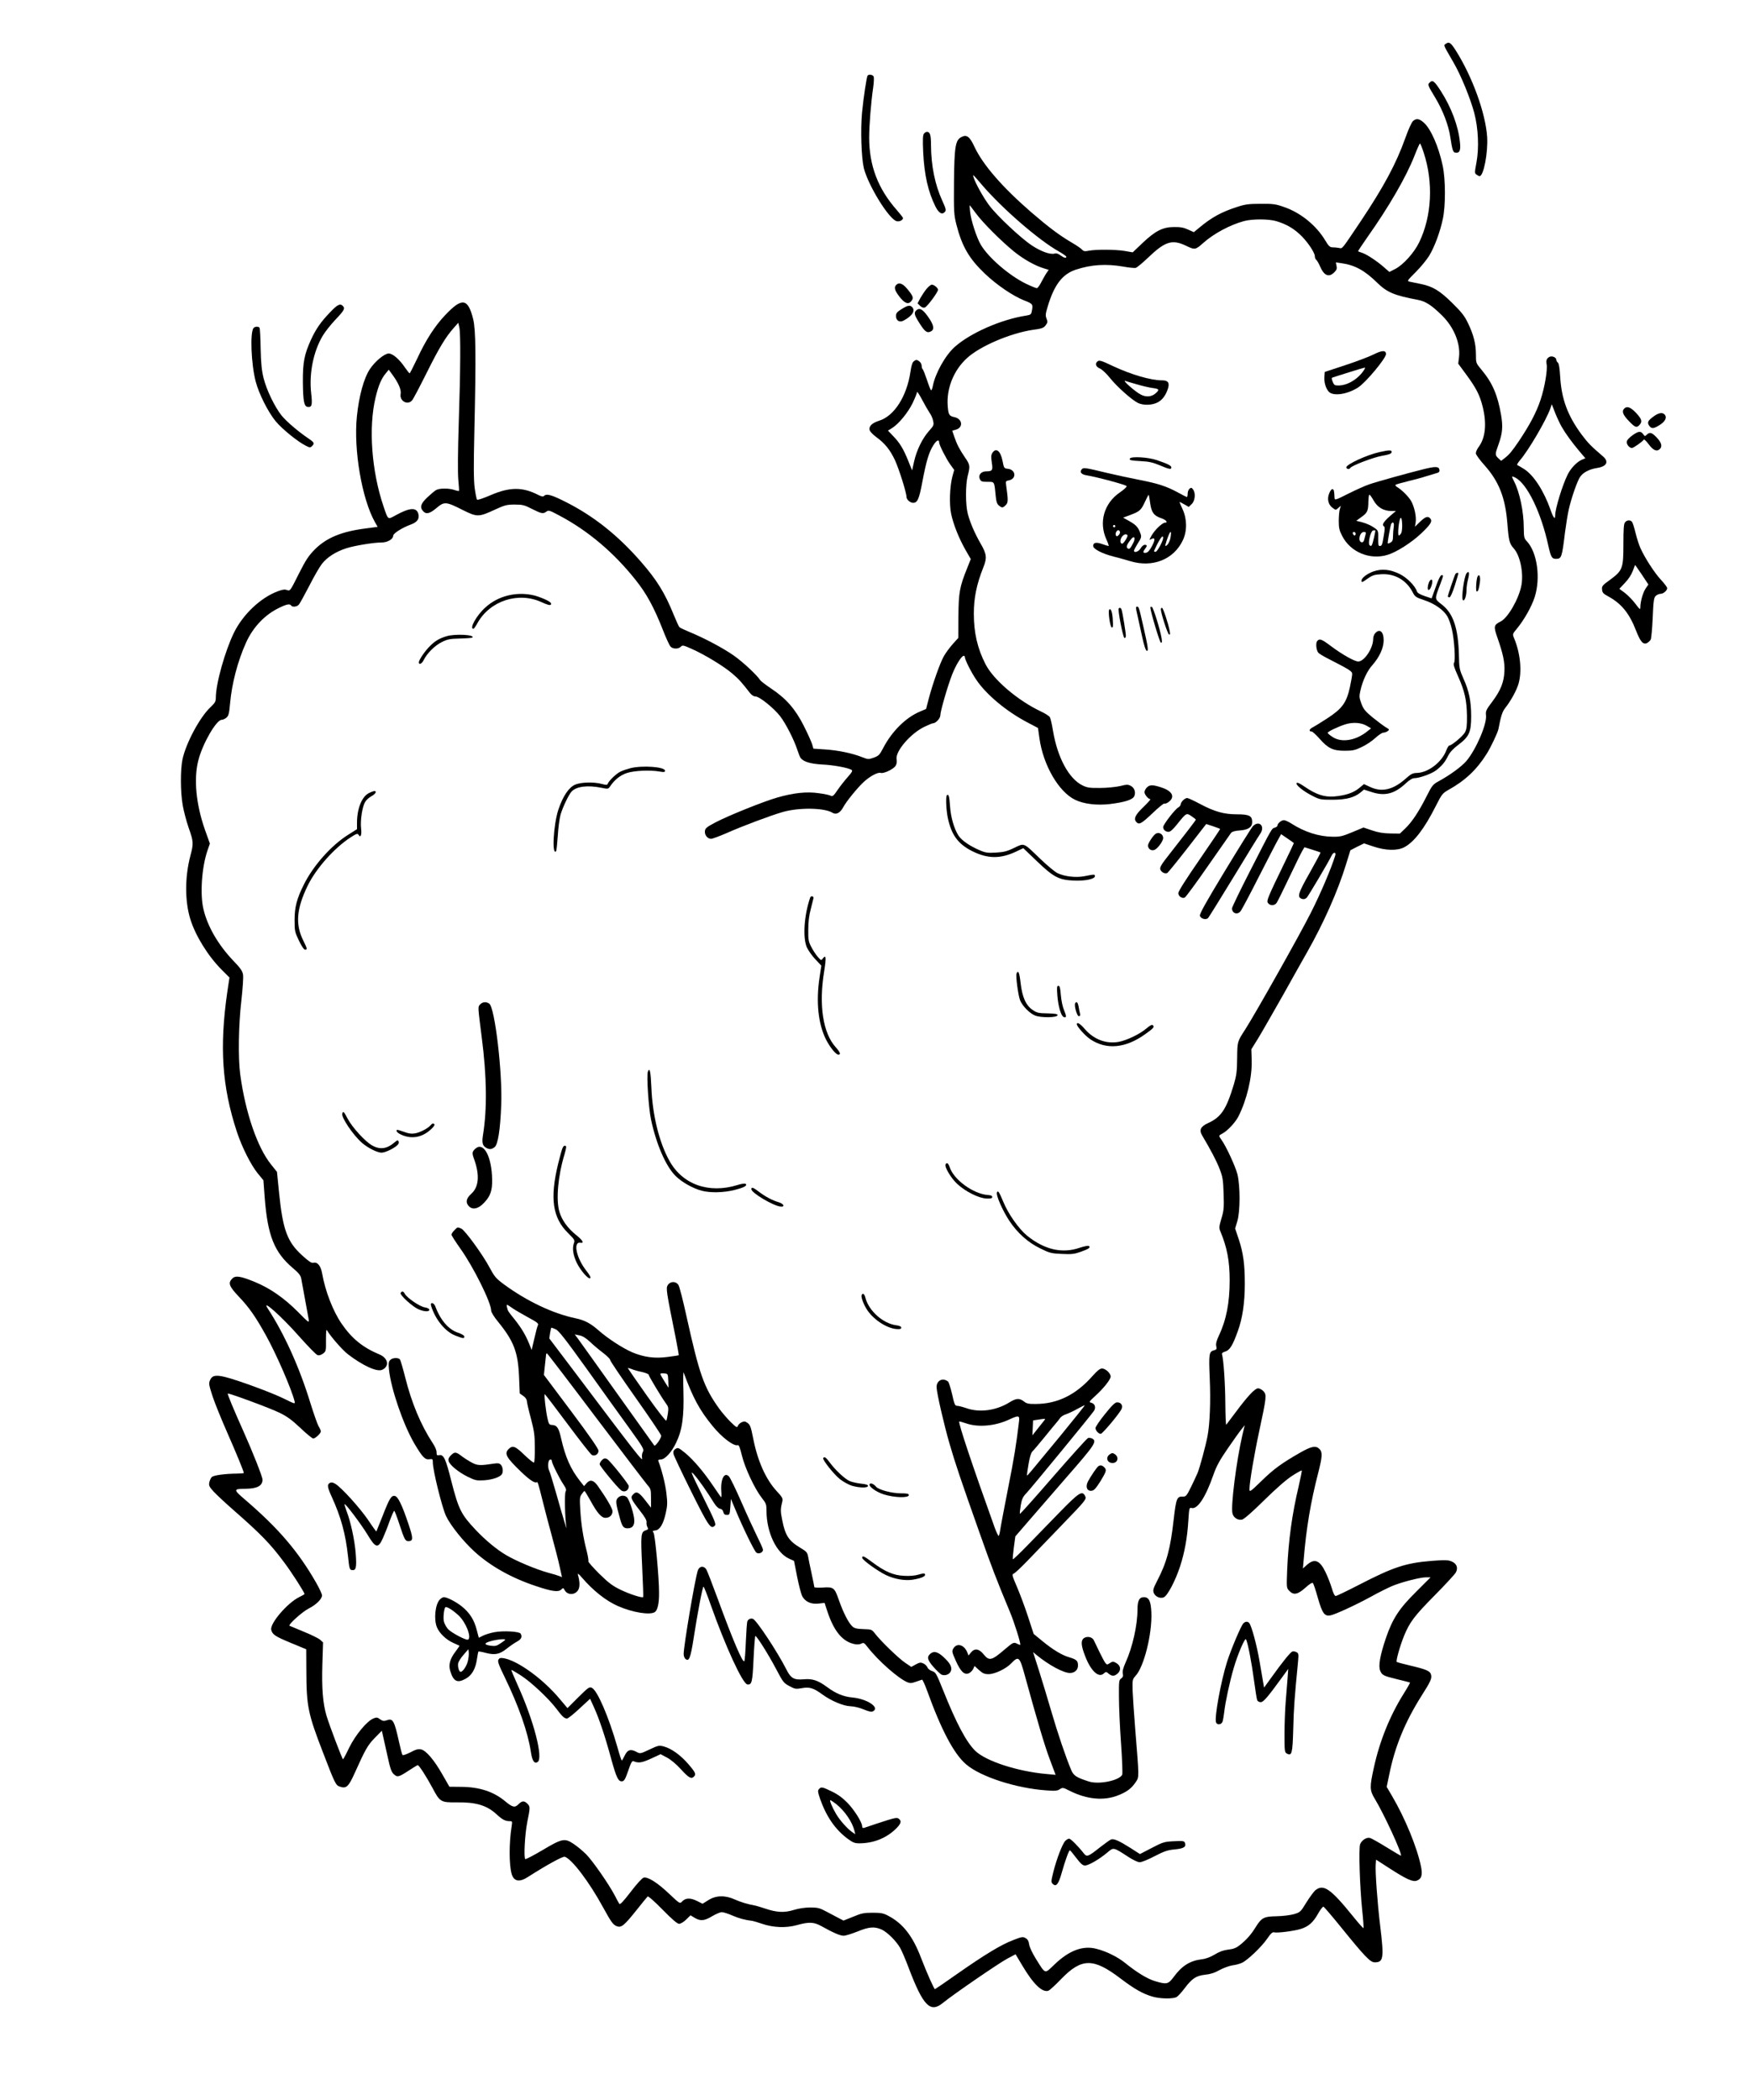 <?xml version="1.0" standalone="no"?>
<!DOCTYPE svg PUBLIC "-//W3C//DTD SVG 20010904//EN"
 "http://www.w3.org/TR/2001/REC-SVG-20010904/DTD/svg10.dtd">
<svg version="1.0" xmlns="http://www.w3.org/2000/svg"
 width="1500pt" height="1800pt" viewBox="0 0 1500 1800"
 preserveAspectRatio="xMidYMid meet">

<g transform="translate(0,1800) scale(0.1,-0.1)"
fill="#000000" stroke="none">
<path d="M12393 17625 c-20 -16 -28 2 67 -163 62 -107 142 -302 176 -428 35
-132 43 -302 19 -429 -16 -85 -16 -90 1 -102 10 -7 21 -13 26 -13 35 0 73 202
65 336 -14 206 -126 514 -268 740 -44 69 -58 79 -86 59z"/>
<path d="M7436 17351 c-8 -13 -34 -183 -47 -315 -14 -145 -6 -386 15 -476 37
-149 216 -440 282 -456 23 -6 54 9 54 27 0 4 -23 34 -51 66 -163 184 -239 382
-239 625 0 100 16 304 34 425 7 47 8 89 4 98 -10 16 -43 20 -52 6z"/>
<path d="M12255 17293 c-20 -19 -19 -20 48 -132 64 -106 113 -234 128 -335 17
-110 23 -131 42 -134 37 -7 49 17 41 87 -14 140 -73 298 -163 439 -56 87 -72
100 -96 75z"/>
<path d="M12112 16963 c-12 -10 -41 -74 -67 -148 -79 -220 -183 -414 -384
-715 -167 -248 -152 -231 -185 -225 -16 3 -40 5 -55 5 -21 0 -33 11 -61 58
-77 129 -211 239 -355 288 -71 25 -94 28 -200 27 -102 0 -133 -4 -205 -28
-130 -42 -216 -89 -321 -177 l-46 -38 -49 22 c-36 17 -67 23 -120 22 -96 0
-160 -32 -270 -136 l-85 -81 -69 12 c-79 13 -245 14 -307 2 -35 -7 -45 -5 -59
10 -9 10 -48 37 -88 60 -107 63 -197 131 -346 259 -248 215 -415 407 -487 561
-42 90 -67 108 -113 84 -51 -26 -60 -82 -63 -391 -2 -249 0 -275 20 -356 48
-189 109 -294 244 -423 104 -99 243 -193 340 -231 72 -28 75 -32 63 -92 -5
-27 -11 -31 -48 -37 -215 -33 -481 -150 -614 -270 -81 -73 -167 -228 -187
-337 -4 -21 -11 -36 -15 -33 -4 3 -20 43 -35 90 -16 47 -32 88 -37 91 -4 3 -8
16 -8 29 0 13 -10 31 -22 39 -19 13 -25 14 -42 2 -15 -10 -23 -32 -32 -92 -31
-211 -139 -380 -268 -420 -63 -20 -92 -49 -81 -83 3 -11 28 -36 54 -56 75 -54
120 -110 162 -199 35 -76 99 -279 99 -316 0 -22 32 -50 57 -50 37 0 51 32 78
175 34 181 57 259 95 318 27 44 50 54 50 24 0 -21 60 -139 95 -188 l34 -47
-15 -54 c-23 -85 -29 -241 -11 -324 20 -93 67 -209 123 -308 l45 -78 -31 -78
c-65 -161 -73 -208 -75 -411 l-1 -187 -47 -52 c-25 -28 -60 -75 -76 -103 -33
-58 -96 -236 -131 -368 l-22 -86 -52 -22 c-122 -51 -242 -170 -317 -315 -29
-56 -38 -65 -79 -80 -45 -16 -49 -16 -100 4 -86 34 -207 59 -316 66 l-102 7
-11 39 c-7 21 -38 91 -71 156 -72 143 -151 234 -277 318 -49 33 -92 66 -97 74
-25 41 -148 156 -225 210 -87 62 -256 152 -386 205 -38 16 -75 33 -81 39 -6 6
-28 54 -49 106 -76 187 -143 297 -282 456 -197 226 -404 390 -641 510 -124 63
-167 75 -189 53 -8 -8 -22 -5 -50 9 -134 69 -245 68 -407 -2 -60 -26 -112 -44
-117 -39 -4 4 -13 49 -20 98 -9 67 -10 190 -3 485 15 655 12 871 -10 964 -45
181 -96 188 -241 34 -88 -93 -166 -214 -239 -372 -33 -69 -62 -126 -65 -126
-3 0 -21 23 -40 50 -47 70 -105 120 -139 120 -36 0 -117 -67 -161 -133 -52
-78 -94 -230 -112 -407 -29 -286 43 -705 154 -904 l24 -42 -98 -13 c-208 -26
-339 -79 -440 -180 -55 -56 -77 -89 -139 -212 -72 -144 -73 -146 -99 -137 -20
8 -40 5 -82 -11 -146 -55 -296 -197 -373 -353 -77 -157 -156 -438 -156 -558 0
-33 -7 -45 -45 -81 -92 -86 -211 -308 -241 -449 -18 -88 -18 -276 2 -391 9
-52 32 -139 51 -194 42 -118 43 -135 15 -240 -48 -182 -48 -388 -1 -542 45
-145 151 -316 269 -435 l67 -67 -18 -119 c-69 -477 -46 -817 82 -1205 43 -130
119 -281 177 -353 l50 -61 11 -148 c25 -326 82 -469 241 -604 50 -42 67 -63
72 -90 9 -51 57 -309 64 -350 5 -33 1 -30 -93 65 -116 117 -238 202 -367 255
-124 51 -167 58 -195 30 -38 -38 -28 -66 57 -156 87 -91 144 -173 232 -332 88
-158 219 -459 245 -564 6 -25 5 -25 -90 22 -107 53 -402 161 -505 186 -82 20
-113 13 -130 -28 -12 -28 -9 -41 23 -140 20 -60 77 -200 126 -311 76 -173 141
-330 141 -344 0 -2 -26 -4 -57 -5 -104 -1 -203 -14 -218 -30 -8 -8 -17 -28
-21 -46 -5 -27 0 -37 37 -78 24 -26 98 -95 164 -153 240 -210 323 -295 440
-453 65 -86 175 -258 175 -272 0 -3 -21 -15 -46 -27 -100 -49 -252 -226 -239
-280 10 -41 33 -56 170 -113 l130 -54 1 -184 c1 -306 14 -368 144 -704 101
-263 108 -278 143 -289 56 -20 75 -1 131 124 88 196 109 233 170 295 l59 60 8
-35 c4 -19 22 -98 39 -175 25 -116 35 -144 56 -163 31 -28 41 -25 130 33 38
25 71 45 75 45 11 0 75 -100 126 -195 64 -121 71 -125 207 -124 164 3 257 -25
340 -100 50 -47 77 -61 112 -61 26 0 26 -1 20 -42 -23 -139 -23 -336 0 -411
19 -64 66 -73 140 -25 161 103 298 178 315 173 61 -20 210 -216 329 -435 71
-129 85 -148 118 -161 37 -14 63 7 162 131 50 63 96 119 101 124 5 6 56 -39
128 -112 83 -85 127 -122 142 -122 13 0 40 16 60 36 l38 37 36 -22 c50 -29 82
-26 149 14 32 19 69 35 83 35 14 0 55 -13 91 -29 58 -25 107 -38 172 -46 8 -1
44 -12 80 -24 98 -34 208 -38 301 -12 104 29 145 27 210 -9 100 -56 162 -83
191 -82 17 0 69 17 118 36 99 41 146 44 207 17 48 -22 123 -96 158 -156 13
-22 47 -100 74 -173 124 -326 185 -389 293 -300 85 70 484 344 553 380 l70 37
58 -97 c95 -160 172 -234 224 -215 10 3 59 48 108 99 176 182 276 183 509 6
120 -91 190 -131 275 -156 64 -19 177 -21 207 -3 12 7 43 41 70 77 63 83 97
105 175 114 43 4 81 16 123 40 34 18 83 36 109 40 27 3 64 13 83 22 50 24 169
138 216 207 30 44 45 58 59 54 27 -7 163 10 225 28 68 20 110 56 153 134 19
34 40 60 45 58 6 -2 71 -78 144 -168 213 -263 257 -309 296 -309 75 0 80 36
46 315 -23 189 -43 463 -38 523 l3 42 110 -71 c150 -97 205 -122 239 -109 41
15 51 48 36 122 -33 162 -136 413 -247 602 l-47 80 23 110 c48 237 135 448
276 671 81 127 91 151 80 185 -9 28 -46 43 -179 74 -60 14 -111 28 -114 31 -8
8 28 137 62 221 49 120 88 172 268 354 90 91 169 177 177 192 21 40 7 76 -36
94 -30 13 -56 14 -172 5 -222 -18 -328 -53 -624 -206 -101 -52 -190 -95 -198
-95 -9 0 -21 24 -33 66 -11 36 -34 96 -52 134 -50 106 -95 125 -160 68 l-36
-32 7 80 c22 267 60 491 124 739 36 141 38 178 11 205 -31 31 -69 24 -165 -31
-158 -90 -228 -141 -332 -243 -97 -94 -103 -98 -103 -70 0 58 40 294 84 499
63 293 64 310 36 340 -13 14 -34 25 -46 25 -27 0 -90 -67 -193 -206 -41 -54
-77 -102 -80 -106 -4 -4 -7 79 -8 185 -1 168 -15 371 -28 417 -4 11 5 19 27
25 39 12 64 52 108 175 40 109 60 243 60 407 0 166 -13 263 -52 381 l-31 92
19 63 c25 83 25 301 1 401 -17 67 -96 239 -137 296 -26 36 -25 37 8 54 43 22
111 95 137 146 72 142 118 335 114 479 l-3 97 56 90 c30 49 128 220 218 379
89 160 182 324 205 365 140 247 260 516 332 749 l38 123 58 30 59 29 81 -27
c104 -35 203 -37 262 -7 85 44 173 158 271 352 53 105 58 111 112 142 139 77
240 172 323 304 34 52 97 185 103 216 21 112 33 148 57 179 49 62 98 151 115
209 31 107 16 262 -38 391 -14 34 -14 36 23 80 63 76 128 191 154 273 52 164
21 384 -68 478 -23 24 -25 34 -26 117 0 135 -35 302 -82 394 -25 49 -24 51 10
34 101 -53 220 -296 282 -581 22 -99 31 -115 65 -115 49 0 52 9 79 230 9 69
23 154 31 190 22 99 73 245 97 281 27 40 79 67 148 78 82 13 102 54 48 100
-101 86 -128 114 -182 186 -119 161 -173 304 -184 498 -4 71 -11 111 -19 118
-8 6 -14 17 -14 25 0 21 -37 36 -59 25 -24 -13 -30 -30 -24 -63 9 -47 -17
-201 -52 -305 -36 -108 -92 -214 -185 -353 -64 -94 -82 -115 -124 -148 l-29
-22 -24 22 c-29 27 -29 35 1 117 35 97 40 155 22 257 -29 168 -74 273 -166
383 -49 59 -49 59 -49 132 0 90 -20 170 -68 269 -29 61 -54 93 -132 170 -110
109 -170 145 -273 166 -40 8 -84 17 -97 20 -22 5 -18 10 55 83 43 43 95 107
115 140 45 75 92 200 116 313 25 114 24 341 -1 458 -35 165 -102 317 -163 370
-39 34 -62 37 -91 13z m91 -271 c84 -255 70 -543 -38 -768 -43 -90 -138 -195
-207 -230 l-49 -25 -46 40 c-60 53 -145 109 -185 123 -18 6 -35 12 -37 14 -2
2 33 54 76 116 187 264 334 518 406 700 23 60 45 108 48 108 4 0 18 -35 32
-78z m-3786 -277 c174 -203 488 -475 660 -571 35 -20 63 -40 63 -45 0 -15 -19
-10 -50 12 -19 15 -36 20 -53 15 -38 -9 -115 19 -194 71 -92 61 -296 252 -362
340 -51 67 -122 195 -136 243 -9 30 -8 29 72 -65z m-51 -245 c57 -78 220 -241
328 -328 81 -65 179 -120 253 -142 l42 -13 -18 -26 c-10 -14 -30 -50 -45 -78
-14 -29 -32 -53 -39 -53 -7 0 -49 17 -93 38 -145 71 -322 224 -387 334 -36 61
-84 208 -92 283 -4 33 -5 58 -2 55 3 -3 26 -34 53 -70z m2575 -66 c79 -24 138
-56 196 -109 61 -54 133 -158 133 -191 0 -12 5 -26 11 -30 6 -3 22 -30 35 -60
34 -78 75 -94 121 -48 20 20 24 32 19 55 l-6 30 48 -7 c115 -16 199 -62 306
-167 85 -83 146 -109 348 -147 68 -13 119 -46 208 -134 102 -100 159 -239 146
-356 l-7 -57 69 -94 c87 -118 117 -178 142 -281 34 -142 22 -261 -35 -338 -14
-18 -25 -43 -25 -55 0 -12 33 -57 76 -105 122 -137 177 -277 194 -495 12 -152
18 -175 56 -217 54 -61 85 -211 64 -318 -22 -114 -115 -276 -177 -307 -59 -29
-62 -42 -29 -136 49 -139 65 -214 61 -291 -4 -94 -33 -165 -104 -260 -53 -70
-58 -82 -54 -116 10 -74 -85 -295 -169 -394 -41 -47 -137 -118 -236 -172 -50
-27 -57 -36 -104 -129 -66 -131 -125 -220 -182 -275 l-47 -45 -82 1 c-59 1
-103 8 -156 26 l-74 25 -96 -40 c-84 -35 -105 -40 -168 -39 -118 1 -243 41
-354 113 -25 16 -54 29 -64 29 -22 0 -55 -28 -55 -45 0 -7 -10 -15 -22 -19
-28 -7 -21 5 -213 -371 -85 -166 -155 -311 -155 -321 0 -42 45 -58 72 -26 9 9
80 143 158 297 79 154 153 299 167 322 l24 43 54 -37 c30 -20 55 -38 55 -40 0
-2 -36 -79 -81 -171 -141 -291 -154 -322 -142 -340 16 -27 59 -27 76 0 9 13
57 111 108 218 51 107 101 209 111 226 l19 32 67 -21 c37 -12 69 -22 71 -24 2
-1 -40 -80 -93 -174 -102 -180 -110 -210 -65 -224 14 -5 27 -1 40 11 15 17
183 299 213 361 15 31 40 31 31 1 -34 -111 -126 -328 -210 -493 -98 -195 -475
-863 -560 -996 -71 -110 -69 -104 -71 -249 -1 -114 -6 -149 -28 -224 -65 -215
-108 -281 -222 -333 -64 -29 -78 -59 -49 -107 72 -122 120 -212 147 -281 28
-72 32 -93 36 -216 4 -121 2 -145 -19 -214 -20 -68 -21 -81 -9 -109 58 -139
80 -255 80 -421 0 -191 -29 -339 -92 -472 -21 -45 -28 -71 -23 -92 5 -25 3
-29 -19 -35 -43 -11 -46 -29 -37 -239 9 -196 1 -395 -19 -497 -15 -80 -66
-269 -85 -315 -9 -22 -35 -77 -57 -122 -37 -75 -43 -82 -70 -81 -50 2 -57 -15
-78 -197 -28 -250 -60 -369 -142 -526 -33 -64 -37 -79 -29 -102 13 -33 56 -52
87 -38 31 14 98 140 138 262 40 122 63 248 72 400 7 105 8 108 28 103 51 -12
120 93 187 286 26 74 53 123 123 225 50 73 103 147 118 165 l27 34 -20 -84
c-52 -226 -101 -612 -85 -673 9 -36 48 -61 83 -52 17 4 91 69 188 165 101 99
189 177 239 209 43 28 81 49 84 47 2 -3 -10 -62 -26 -133 -58 -244 -88 -466
-99 -716 -6 -155 -6 -158 17 -182 37 -40 73 -33 138 25 35 32 59 47 65 41 6
-6 25 -63 43 -128 38 -132 57 -159 108 -149 44 9 213 87 349 161 66 37 148 77
181 91 82 34 239 74 288 74 l40 0 -123 -123 c-146 -144 -203 -231 -260 -398
-50 -148 -66 -238 -49 -279 16 -39 27 -45 151 -75 56 -13 103 -26 105 -27 1
-2 -22 -44 -53 -93 -121 -193 -208 -410 -258 -640 -36 -163 -35 -191 8 -262
81 -133 238 -475 225 -489 -2 -1 -57 31 -123 72 -66 41 -130 77 -142 80 -30 8
-71 -19 -85 -54 -13 -35 -3 -363 18 -565 9 -82 13 -151 11 -154 -3 -2 -42 42
-88 99 -193 239 -254 281 -323 227 -14 -11 -49 -59 -78 -105 -50 -82 -53 -85
-107 -101 -31 -9 -97 -17 -148 -18 -110 -2 -129 -12 -180 -93 -40 -65 -80
-110 -137 -155 -29 -23 -53 -33 -98 -38 -41 -5 -76 -17 -116 -42 -37 -22 -76
-37 -112 -41 -102 -13 -170 -56 -241 -153 -46 -62 -60 -64 -163 -33 -66 21
-154 75 -254 156 -62 50 -160 99 -245 120 -115 30 -233 -14 -357 -133 -89 -85
-76 -88 -161 47 -31 50 -55 101 -58 125 -4 28 -13 43 -31 53 -23 13 -33 11
-107 -18 -104 -40 -238 -121 -477 -288 -103 -73 -190 -132 -192 -132 -8 0 -69
138 -119 267 -71 188 -156 296 -280 361 -42 23 -63 27 -135 27 -74 0 -96 -4
-167 -34 l-83 -33 -37 19 c-21 11 -69 36 -106 56 -61 33 -77 37 -142 37 -46 0
-98 -8 -141 -21 -80 -25 -147 -22 -246 12 -35 11 -72 23 -83 25 -67 12 -126
30 -175 52 -83 38 -161 37 -227 -4 l-51 -32 -50 25 c-57 28 -98 25 -127 -7
-17 -19 -20 -17 -110 68 -101 96 -183 147 -218 138 -13 -3 -61 -56 -111 -122
-65 -84 -91 -112 -98 -102 -5 7 -22 38 -38 70 -50 96 -189 296 -245 353 -30
30 -79 71 -110 91 -75 50 -97 46 -268 -56 -76 -45 -142 -79 -145 -75 -14 14
-3 213 17 315 26 129 26 135 1 160 -27 27 -46 25 -76 -5 -32 -32 -51 -27 -116
27 -98 81 -218 121 -375 122 l-101 1 -59 103 c-70 124 -141 208 -184 217 -24
5 -45 0 -91 -25 -34 -17 -64 -28 -68 -23 -4 4 -17 53 -29 108 -42 190 -53 209
-108 189 -23 -8 -33 -6 -55 9 -24 18 -31 18 -58 7 -56 -23 -154 -142 -207
-250 -26 -55 -50 -99 -53 -100 -6 0 -115 286 -141 372 -32 106 -42 238 -36
441 l6 189 -24 22 c-13 12 -77 44 -142 70 -65 27 -120 50 -122 51 -11 11 112
121 164 147 65 33 114 81 115 113 0 12 -23 61 -51 110 -153 267 -321 463 -602
705 -110 94 -110 98 -1 99 99 1 144 26 144 78 0 25 -84 237 -165 418 -83 185
-137 316 -133 320 7 7 369 -127 447 -166 63 -31 105 -62 177 -130 51 -49 100
-89 109 -89 18 0 65 44 65 61 0 6 -8 26 -19 43 -10 17 -42 108 -71 201 -94
307 -224 593 -365 809 -60 91 118 -67 271 -241 74 -83 144 -155 155 -158 14
-5 30 0 48 13 25 19 26 23 25 118 0 74 2 93 10 79 30 -51 131 -167 178 -203
128 -98 250 -154 294 -133 64 29 51 100 -23 131 -144 60 -238 137 -325 264
-74 107 -141 281 -167 431 -12 66 -40 100 -76 91 -15 -4 -39 12 -97 65 -126
115 -164 218 -196 534 l-18 180 -51 64 c-117 145 -220 445 -264 771 -19 140
-15 423 10 636 11 99 18 198 14 220 -5 31 -22 56 -85 121 -128 135 -219 291
-254 439 -31 128 -15 362 35 506 l20 57 -44 123 c-75 216 -96 433 -55 591 36
142 154 347 200 347 10 0 28 8 40 18 19 16 24 33 32 123 15 171 66 364 137
521 60 133 163 241 286 299 63 31 90 35 100 19 10 -16 51 -12 67 8 8 9 47 80
87 157 39 77 88 163 109 190 44 58 121 107 212 136 74 23 233 49 301 49 51 0
99 29 99 58 0 20 79 70 154 97 53 20 72 48 62 89 -15 59 -73 56 -193 -10 -72
-39 -65 -44 -106 76 -102 301 -130 674 -68 933 24 101 50 162 86 205 l27 33
28 -38 c55 -75 81 -134 74 -170 -11 -60 59 -100 98 -55 9 9 64 114 123 232
109 219 164 310 234 389 l39 44 9 -39 c12 -56 10 -370 -5 -819 -8 -243 -9
-426 -4 -485 5 -52 8 -97 6 -98 -1 -2 -19 1 -39 8 -48 16 -126 16 -156 0 -13
-7 -47 -36 -76 -63 -57 -54 -67 -85 -36 -119 26 -29 57 -21 115 28 66 56 81
55 225 -18 122 -61 136 -61 274 3 85 39 102 44 170 44 68 0 84 -4 150 -38 81
-41 95 -43 123 -22 18 14 28 10 114 -36 244 -130 463 -315 649 -549 94 -117
158 -235 233 -425 27 -71 58 -137 67 -147 20 -22 66 -23 88 -2 15 16 22 14 96
-19 112 -50 273 -148 345 -210 56 -47 80 -74 152 -167 15 -19 33 -30 48 -30
33 0 153 -96 210 -168 48 -62 121 -204 149 -292 10 -30 22 -61 28 -68 26 -32
83 -49 182 -55 97 -4 225 -28 254 -46 11 -7 4 -20 -34 -63 -26 -29 -65 -79
-87 -111 -32 -48 -42 -56 -57 -48 -10 6 -56 16 -104 22 -102 15 -215 3 -354
-37 -119 -34 -417 -154 -528 -212 -78 -41 -90 -51 -93 -75 -4 -34 22 -67 53
-67 11 0 71 22 133 49 135 60 380 152 482 181 140 40 359 36 426 -7 30 -19 65
-1 90 45 26 50 123 169 177 219 54 50 122 86 146 78 25 -8 108 31 127 60 10
15 13 35 9 57 -12 68 120 222 240 279 33 16 65 29 71 29 25 0 64 42 64 69 0
35 63 252 101 349 32 81 76 153 97 160 6 2 12 -2 12 -10 0 -22 56 -134 99
-196 85 -126 258 -270 435 -363 l93 -49 12 -86 c32 -231 164 -460 305 -529 75
-37 188 -50 300 -37 128 16 194 37 208 67 15 34 2 72 -30 89 -24 13 -36 12
-92 -2 -37 -8 -111 -16 -170 -16 -91 -1 -111 2 -152 22 -116 57 -214 238 -252
466 -9 55 -21 107 -27 118 -5 10 -42 34 -82 52 -196 94 -400 268 -469 401 -70
136 -101 271 -101 435 0 134 23 250 82 398 32 79 28 114 -23 201 -52 91 -91
181 -111 258 -20 75 -20 251 0 326 21 82 20 93 -24 156 -48 71 -68 110 -91
176 l-18 53 31 9 c65 18 57 92 -11 107 -47 10 -53 20 -59 97 -11 151 52 306
165 409 111 103 375 215 567 243 76 10 91 16 108 39 17 23 18 30 7 57 -10 26
-9 41 10 103 56 187 126 279 243 317 131 43 258 51 403 26 49 -9 98 -14 109
-11 11 3 58 42 104 86 148 142 208 161 330 102 72 -35 78 -34 144 25 91 81
229 155 350 188 72 19 211 19 278 -1z m-2974 -1641 c13 -17 27 -48 31 -69 8
-37 6 -42 -36 -89 -56 -63 -105 -163 -127 -261 l-17 -76 -32 79 c-41 103 -74
158 -130 215 l-45 47 34 21 c58 36 136 131 177 214 21 44 38 87 38 95 0 9 20
-20 43 -64 23 -44 52 -94 64 -112z m5418 -120 c36 -63 88 -133 152 -210 l52
-61 -29 -12 c-42 -17 -97 -74 -123 -128 -45 -90 -107 -293 -107 -349 0 -41
-15 -24 -39 45 -57 163 -145 300 -228 352 -25 16 -51 31 -57 33 -6 2 3 19 20
39 73 83 228 347 263 448 l12 35 28 -72 c16 -40 41 -94 56 -120z"/>
<path d="M11776 14963 c-37 -19 -148 -61 -245 -93 l-176 -58 -3 -39 c-4 -48
11 -102 38 -131 38 -40 158 -23 251 37 64 40 239 250 239 286 0 34 -34 33
-104 -2z m-106 -164 c-51 -60 -125 -100 -188 -103 -42 -1 -46 1 -59 32 -10 26
-11 33 -1 36 7 3 69 22 138 44 69 22 131 40 138 41 8 1 -5 -22 -28 -50z"/>
<path d="M9401 14896 c-16 -19 -4 -42 29 -56 16 -7 55 -43 85 -81 62 -77 188
-188 239 -213 47 -22 119 -20 167 4 43 22 72 62 91 122 14 49 -1 68 -53 68
-96 0 -262 49 -417 121 -111 53 -124 56 -141 35z m346 -191 c46 -14 105 -27
133 -31 56 -7 60 -14 28 -43 -35 -33 -85 -38 -132 -12 -48 25 -161 126 -131
116 11 -4 57 -17 102 -30z"/>
<path d="M8506 14118 c-11 -18 -12 -35 -5 -82 11 -67 5 -76 -47 -76 -44 0 -71
-32 -56 -65 10 -22 18 -25 66 -25 62 0 58 7 71 -125 4 -44 11 -65 26 -77 27
-23 34 -23 60 3 21 21 21 41 3 170 -5 34 -3 37 25 42 66 14 58 92 -11 99 -31
3 -33 5 -45 68 -17 86 -56 116 -87 68z"/>
<path d="M11825 14125 c-109 -24 -285 -105 -285 -131 0 -15 26 -19 34 -5 13
21 198 91 272 104 59 10 80 18 82 30 4 21 -18 21 -103 2z"/>
<path d="M9685 14070 c-9 -14 8 -18 100 -23 61 -3 98 -11 155 -35 82 -35 100
-38 100 -19 0 16 -28 30 -124 63 -73 25 -219 34 -231 14z"/>
<path d="M12205 13979 c-130 -32 -405 -108 -470 -131 -33 -11 -113 -47 -177
-79 -113 -57 -118 -58 -119 -37 -3 61 -5 72 -17 75 -7 3 -19 -11 -28 -34 -21
-48 -10 -98 28 -126 27 -20 28 -20 49 -1 l22 19 -9 -30 c-5 -16 -9 -62 -9
-101 0 -59 5 -81 30 -129 71 -138 236 -207 388 -161 77 23 207 106 289 184 82
78 97 104 78 127 -20 24 -42 17 -88 -27 l-44 -43 6 36 c8 47 -10 134 -39 185
-23 39 -80 96 -121 120 -10 7 -16 15 -13 18 4 4 53 18 110 32 57 14 122 31
144 39 22 7 59 18 83 25 36 9 43 15 40 33 -4 29 -33 31 -133 6z m-430 -271
c34 -58 84 -87 150 -88 l40 0 -48 -41 c-56 -49 -75 -78 -56 -89 10 -7 10 -23
0 -81 -13 -81 -16 -89 -36 -89 -10 0 -13 16 -12 65 2 53 -1 67 -18 80 -34 27
-78 48 -125 60 l-45 11 45 33 c51 36 58 52 59 134 1 31 4 57 9 57 4 0 21 -23
37 -52z m235 -278 c-6 -11 -15 -20 -20 -20 -13 0 0 131 14 149 15 20 21 -101
6 -129z m-64 53 c-3 -21 -6 -57 -6 -80 0 -33 -5 -45 -21 -53 -11 -7 -22 -10
-24 -8 -4 4 23 156 30 168 15 24 27 8 21 -27z m-169 -92 c-16 -69 -22 -80 -38
-64 -16 16 9 121 30 126 9 2 17 2 19 1 2 -1 -3 -29 -11 -63z m-157 34 c0 -8
-4 -15 -9 -15 -5 0 -11 7 -15 15 -3 9 0 15 9 15 8 0 15 -7 15 -15z m86 -2 c-3
-10 -8 -31 -12 -46 -4 -19 -12 -27 -23 -25 -35 7 -17 88 19 88 16 0 20 -5 16
-17z"/>
<path d="M9272 13977 c-20 -24 -3 -44 41 -51 91 -15 341 -82 344 -93 2 -6 -23
-30 -57 -53 -137 -93 -184 -257 -116 -405 14 -30 22 -55 18 -55 -4 0 -28 7
-53 16 -53 19 -79 14 -79 -16 0 -25 75 -65 173 -90 40 -10 105 -28 145 -40
191 -58 373 14 451 180 37 78 36 181 -2 264 -15 32 -27 60 -27 63 0 2 18 -7
39 -19 l40 -23 25 24 c30 28 36 94 12 126 -12 16 -16 17 -30 6 -9 -7 -16 -26
-16 -42 0 -16 -3 -29 -7 -29 -3 0 -38 17 -77 39 -98 53 -169 76 -326 107 -74
14 -198 41 -275 59 -199 48 -209 49 -223 32z m587 -292 c11 -78 32 -106 95
-127 40 -13 61 -38 32 -38 -23 0 -88 -62 -115 -110 -22 -40 -23 -42 -3 -31 34
18 36 -4 5 -62 -19 -35 -35 -53 -50 -55 -27 -4 -29 6 -8 34 19 25 19 34 -3 34
-10 0 -26 -13 -35 -30 -17 -29 -57 -42 -57 -20 0 6 15 34 33 63 30 46 32 56
23 82 -20 56 -36 73 -92 106 l-57 32 64 24 c79 30 90 40 124 114 15 33 29 59
31 57 2 -2 8 -35 13 -73z m-299 -195 c0 -5 -4 -10 -10 -10 -5 0 -10 5 -10 10
0 6 5 10 10 10 6 0 10 -4 10 -10z m40 -54 c0 -8 -7 -19 -15 -26 -12 -10 -16
-9 -21 4 -7 18 13 49 27 40 5 -3 9 -11 9 -18z m434 -38 c-6 -40 -28 -78 -45
-78 -6 0 24 90 37 112 11 18 14 6 8 -34z m-370 14 c6 -10 -33 -72 -45 -72 -18
0 -21 30 -5 55 16 25 40 33 50 17z m51 -63 c-27 -53 -36 -61 -51 -48 -14 11
-3 37 35 82 24 28 35 4 16 -34z m255 41 c0 -27 -51 -120 -65 -120 -9 0 -15 3
-13 8 44 99 78 147 78 112z"/>
<path d="M11772 13102 c-55 -20 -102 -56 -102 -79 0 -18 4 -17 55 19 38 27 57
33 114 36 117 7 217 -51 271 -157 18 -35 27 -42 97 -65 91 -30 168 -85 200
-141 12 -22 30 -71 38 -110 21 -90 32 -270 18 -287 -8 -10 1 -40 33 -111 58
-129 76 -208 78 -342 1 -88 -3 -116 -17 -142 -17 -32 -114 -113 -134 -113 -6
0 -18 -20 -27 -44 -38 -99 -153 -187 -247 -191 -41 -1 -54 -8 -100 -49 -108
-96 -205 -119 -306 -71 l-52 24 -41 -34 c-49 -41 -119 -64 -215 -72 -85 -6
-153 16 -251 83 -42 29 -66 40 -70 32 -10 -16 57 -70 136 -110 60 -31 70 -33
170 -33 117 0 189 19 241 62 l30 25 69 -22 c111 -36 194 -14 290 76 30 28 56
44 73 44 43 0 146 37 185 66 52 40 78 72 104 125 16 32 43 61 88 95 93 70 110
108 110 244 0 129 -18 217 -66 323 -34 78 -37 88 -39 202 -6 230 -48 356 -145
432 -66 51 -65 44 -14 178 28 77 28 75 10 75 -8 0 -25 -32 -41 -77 -16 -43
-32 -88 -36 -100 l-8 -22 -60 20 c-39 13 -62 27 -66 40 -15 47 -85 118 -148
149 -82 40 -153 47 -225 22z"/>
<path d="M12571 13087 c-22 -27 -48 -221 -31 -232 14 -9 30 38 30 88 0 24 6
66 14 95 13 52 8 73 -13 49z"/>
<path d="M12475 13080 c-8 -13 -65 -181 -65 -192 0 -4 6 -8 14 -8 8 0 25 37
45 99 17 54 31 101 31 105 0 10 -18 7 -25 -4z"/>
<path d="M12666 13061 c-12 -19 -19 -131 -8 -131 12 0 18 18 27 81 6 44 -5 73
-19 50z"/>
<path d="M12242 12990 c-10 -41 -2 -60 16 -37 5 6 13 27 17 45 10 50 -20 42
-33 -8z"/>
<path d="M4355 12896 c-74 -18 -138 -52 -194 -102 -76 -68 -141 -184 -103
-184 4 0 20 22 35 50 107 191 350 270 548 179 50 -23 73 -29 80 -22 15 15 -22
38 -108 69 -77 27 -174 31 -258 10z"/>
<path d="M9748 12733 c8 -38 27 -122 41 -187 16 -75 31 -121 40 -124 17 -6 12
30 -30 213 -38 167 -38 165 -54 165 -11 0 -10 -12 3 -67z"/>
<path d="M9860 12793 c2 -37 80 -298 90 -301 10 -4 11 5 7 35 -12 74 -72 267
-84 271 -7 2 -13 0 -13 -5z"/>
<path d="M9589 12785 c-10 -9 36 -248 49 -253 7 -2 12 5 12 20 0 24 -27 191
-36 221 -5 16 -16 22 -25 12z"/>
<path d="M9950 12778 c0 -33 58 -212 70 -216 10 -4 11 3 6 29 -13 69 -57 199
-66 199 -6 0 -10 -6 -10 -12z"/>
<path d="M9507 12773 c-10 -18 8 -146 22 -151 11 -4 13 10 9 67 -3 64 -18 105
-31 84z"/>
<path d="M11787 12572 c-10 -10 -17 -32 -17 -49 0 -79 -76 -193 -128 -193 -31
0 -138 60 -234 132 -81 61 -98 67 -118 43 -14 -17 -8 -79 10 -100 6 -8 50 -34
98 -58 177 -91 192 -101 192 -125 0 -12 -9 -64 -20 -115 -29 -130 -66 -181
-190 -262 -52 -34 -110 -70 -128 -79 -31 -16 -36 -36 -9 -36 7 0 36 -27 66
-60 73 -84 116 -105 216 -105 69 0 89 4 147 32 37 17 89 52 116 77 27 25 58
46 69 46 10 0 27 6 37 13 17 13 16 15 -17 34 -19 12 -69 49 -111 83 -64 53
-79 71 -97 119 -18 50 -20 62 -9 109 19 87 59 173 104 222 60 68 96 147 96
212 0 75 -35 103 -73 60z m-69 -795 l34 -20 -29 -23 c-98 -81 -223 -103 -301
-51 -23 15 -42 31 -42 35 0 11 83 51 150 73 66 21 139 16 188 -14z"/>
<path d="M3825 12546 c-61 -19 -96 -40 -139 -83 -43 -42 -96 -120 -96 -140 0
-25 26 -13 42 20 27 56 96 125 156 154 48 24 70 28 156 30 54 1 101 5 105 8
25 25 -152 34 -224 11z"/>
<path d="M5405 11416 c-27 -7 -67 -20 -87 -30 -36 -17 -101 -80 -110 -106 -3
-9 -13 -9 -48 0 -69 19 -178 16 -229 -5 -55 -23 -106 -99 -145 -215 -42 -127
-57 -394 -20 -357 4 3 10 63 15 132 4 70 15 152 24 183 19 64 68 167 93 196
41 45 137 58 255 34 58 -12 60 -12 76 11 39 58 89 98 147 116 64 20 194 26
277 12 38 -7 47 -6 47 7 0 33 -192 47 -295 22z"/>
<path d="M9830 11250 c-11 -11 -20 -29 -20 -40 0 -21 33 -60 50 -60 6 0 -21
-30 -60 -68 -71 -68 -86 -102 -58 -130 23 -23 43 -11 135 76 50 48 96 86 102
84 17 -6 59 25 66 48 11 35 -19 66 -86 89 -78 26 -104 26 -129 1z"/>
<path d="M3160 11201 c-60 -32 -100 -134 -100 -255 l0 -53 -77 -49 c-144 -90
-300 -266 -380 -429 -59 -118 -78 -191 -78 -300 0 -95 2 -104 37 -177 23 -48
43 -78 53 -78 21 0 19 8 -15 77 -70 140 -59 274 38 473 72 147 228 322 365
411 52 34 62 37 70 24 17 -31 29 -3 22 54 -8 68 10 185 34 226 9 17 34 39 54
50 36 19 50 45 25 45 -7 -1 -29 -9 -48 -19z"/>
<path d="M8116 11183 c-11 -11 -6 -126 8 -193 31 -147 88 -224 208 -285 135
-67 242 -68 378 -4 l61 29 116 -111 c144 -138 188 -161 318 -167 99 -4 180 14
180 38 0 17 -3 17 -94 -1 -73 -13 -165 -2 -227 27 -21 10 -86 64 -144 119
-152 147 -137 140 -228 97 -62 -30 -89 -36 -157 -40 -68 -4 -89 -1 -135 19
-86 36 -157 85 -184 126 -38 59 -67 159 -73 255 -6 84 -12 106 -27 91z"/>
<path d="M10140 11140 c-11 -11 -20 -27 -20 -35 0 -8 -9 -19 -19 -25 -28 -14
-131 -148 -131 -169 0 -23 20 -41 46 -41 15 0 38 20 72 63 81 101 81 101 125
71 20 -13 37 -27 37 -30 0 -5 -97 -131 -225 -294 -73 -92 -86 -115 -79 -134 9
-23 41 -39 59 -29 8 5 86 101 174 214 l160 206 58 -19 c32 -11 59 -21 61 -23
2 -2 -78 -120 -177 -264 -114 -165 -181 -270 -181 -286 0 -27 30 -48 54 -39 9
3 99 126 201 273 102 146 191 273 197 282 9 11 34 18 76 21 71 5 105 28 105
72 0 53 -26 66 -128 66 -114 0 -194 22 -323 91 -51 27 -99 49 -107 49 -8 0
-24 -9 -35 -20z"/>
<path d="M10737 10916 c-12 -14 -120 -187 -240 -385 -163 -269 -217 -366 -212
-381 8 -26 52 -37 70 -19 7 8 106 167 220 354 113 187 215 352 226 367 47 66
-10 123 -64 64z"/>
<path d="M9904 10852 c-22 -16 -64 -80 -64 -99 0 -28 25 -47 52 -39 27 7 78
75 78 103 0 34 -38 55 -66 35z"/>
<path d="M6945 10308 c-53 -151 -66 -348 -28 -431 13 -26 45 -72 73 -101 l50
-53 -15 -99 c-32 -211 -12 -401 55 -534 34 -67 85 -130 106 -130 23 0 16 20
-22 63 -110 121 -147 360 -100 650 19 118 17 148 -11 112 -14 -20 -15 -19 -45
15 -16 19 -41 57 -55 85 -23 44 -26 62 -25 147 0 65 7 124 22 178 11 45 22 86
23 92 3 16 -22 22 -28 6z"/>
<path d="M8713 9655 c-8 -22 15 -191 31 -230 21 -50 83 -112 129 -130 53 -20
192 -18 192 4 0 10 -21 13 -86 15 -75 1 -91 4 -126 28 -59 39 -91 110 -105
232 -10 91 -21 116 -35 81z"/>
<path d="M9063 9468 c7 -91 31 -176 54 -185 25 -10 26 5 4 57 -13 30 -24 83
-28 130 -5 62 -9 80 -21 80 -13 0 -14 -13 -9 -82z"/>
<path d="M4115 9390 c-20 -22 -20 -11 14 -280 44 -340 47 -615 11 -838 -11
-68 -4 -94 30 -112 27 -14 45 -12 70 8 28 22 48 148 56 357 12 278 -54 837
-102 872 -26 19 -58 16 -79 -7z"/>
<path d="M9216 9401 c-11 -18 15 -111 31 -111 11 0 14 7 10 23 -3 12 -9 39
-12 60 -7 36 -18 47 -29 28z"/>
<path d="M9230 9221 c0 -20 73 -101 117 -130 137 -91 301 -76 468 44 72 51 82
62 67 77 -8 8 -24 -1 -54 -26 -56 -49 -169 -103 -238 -116 -108 -20 -214 20
-292 110 -39 46 -68 63 -68 41z"/>
<path d="M5553 8814 c-12 -32 6 -309 27 -409 45 -212 126 -400 210 -484 53
-53 148 -107 224 -127 74 -20 190 -17 281 6 83 21 112 37 97 52 -6 6 -35 2
-73 -10 -244 -75 -469 5 -581 208 -88 157 -146 394 -155 633 -6 135 -14 172
-30 131z"/>
<path d="M2934 8456 c-12 -31 92 -185 169 -252 49 -43 131 -84 167 -84 29 0
94 30 129 58 16 13 22 25 18 37 -6 15 -11 14 -39 -10 -64 -54 -124 -61 -192
-21 -59 35 -165 151 -205 225 -34 65 -39 69 -47 47z"/>
<path d="M3690 8354 c-22 -26 -93 -63 -135 -69 -29 -5 -55 -1 -94 14 -30 11
-57 19 -59 16 -12 -12 11 -32 57 -49 84 -30 168 -10 238 57 18 16 30 34 27 39
-8 12 -20 10 -34 -8z"/>
<path d="M4819 8153 c-6 -16 -21 -73 -35 -128 -72 -297 -48 -464 86 -595 57
-57 59 -60 48 -90 -14 -42 -5 -100 26 -165 33 -66 98 -141 114 -131 9 5 -2 25
-33 65 -86 110 -115 251 -49 239 35 -6 19 21 -41 69 -70 57 -119 125 -140 196
-31 103 -12 311 44 494 10 34 16 64 13 67 -12 12 -23 5 -33 -21z"/>
<path d="M4070 8150 c-24 -24 -25 -35 -5 -89 48 -136 39 -236 -26 -294 -44
-40 -51 -75 -19 -107 38 -38 96 -16 153 58 39 51 50 103 44 207 -11 185 -80
292 -147 225z"/>
<path d="M8105 8020 c-12 -20 47 -120 101 -169 72 -66 185 -122 250 -124 37
-2 49 2 49 13 0 10 -12 16 -38 17 -125 10 -292 131 -327 239 -12 34 -24 43
-35 24z"/>
<path d="M6440 7807 c0 -31 186 -142 250 -149 41 -5 29 23 -15 37 -55 16 -113
47 -169 89 -49 38 -66 44 -66 23z"/>
<path d="M8545 7778 c-9 -23 48 -153 105 -240 70 -106 161 -188 267 -239 79
-39 94 -43 185 -47 84 -4 107 -1 161 18 70 25 85 36 72 49 -6 6 -37 0 -80 -14
-150 -52 -302 -17 -451 103 -71 58 -162 187 -204 290 -36 87 -47 102 -55 80z"/>
<path d="M3895 7455 c-14 -13 -25 -30 -25 -38 0 -7 34 -60 75 -118 112 -156
265 -464 265 -533 0 -13 24 -53 58 -94 136 -167 172 -261 181 -472 l6 -144 30
-21 c19 -13 30 -29 31 -45 1 -14 16 -81 35 -150 28 -108 33 -142 33 -247 1
-67 -2 -125 -7 -129 -4 -4 -40 25 -81 64 -78 76 -102 86 -136 52 -40 -40 -21
-73 109 -198 69 -66 115 -97 131 -87 9 6 12 -3 55 -175 14 -58 48 -186 75
-285 27 -99 58 -219 68 -267 l19 -86 -21 8 c-11 5 -56 19 -99 30 -102 28 -274
100 -361 152 -81 48 -177 128 -260 216 -124 132 -145 174 -207 415 -49 196
-66 232 -106 224 -18 -3 -21 0 -21 24 1 17 -13 50 -34 81 -100 152 -180 343
-234 559 -20 79 -41 150 -46 157 -15 17 -64 15 -83 -5 -14 -14 -16 -28 -11
-81 17 -167 123 -474 218 -636 70 -118 91 -139 129 -134 27 4 29 2 29 -28 0
-67 79 -386 113 -458 38 -81 152 -223 248 -309 135 -122 313 -222 520 -291
139 -47 193 -54 218 -32 18 17 20 17 31 -4 26 -48 99 -42 120 10 11 27 9 69
-7 125 -3 12 11 1 33 -25 98 -114 206 -200 310 -246 127 -56 278 -80 318 -51
23 17 36 76 35 167 0 129 -34 498 -48 514 -10 12 -8 15 16 18 38 4 68 53 89
146 15 66 16 91 6 173 -9 78 -39 198 -69 276 -3 9 3 13 20 13 37 0 93 61 132
143 52 107 69 222 63 440 -3 100 -2 173 2 162 80 -218 137 -323 248 -458 80
-99 183 -176 216 -164 9 4 20 -25 35 -88 26 -108 110 -286 170 -363 38 -48 41
-56 41 -114 1 -184 85 -360 196 -409 l40 -18 27 -138 c15 -75 35 -151 45 -168
27 -46 76 -67 138 -60 l52 6 22 -68 c58 -177 133 -266 238 -286 19 -4 43 -2
55 5 19 10 25 7 52 -28 92 -119 264 -270 342 -303 25 -10 37 -9 74 4 24 8 48
17 52 18 5 1 24 -41 43 -93 123 -341 231 -544 335 -633 123 -106 428 -205 687
-223 76 -6 95 -4 116 10 25 16 28 15 85 -14 148 -74 295 -88 419 -37 72 29
111 58 147 112 30 46 30 28 -5 460 -10 127 -20 273 -22 325 -2 91 -1 96 24
124 73 76 144 360 137 543 -4 99 -21 133 -64 133 -40 0 -55 -30 -55 -107 0
-132 -43 -324 -102 -453 -20 -45 -28 -74 -24 -94 5 -22 1 -32 -14 -43 -19 -13
-20 -25 -19 -161 0 -81 8 -259 18 -397 10 -139 14 -257 10 -267 -26 -50 -199
-86 -286 -58 -106 34 -131 50 -151 98 -45 106 -117 318 -173 511 -33 113 -81
272 -107 353 l-47 147 30 -25 c106 -87 230 -153 285 -154 41 0 70 26 70 64 0
40 -12 52 -76 71 -63 18 -141 66 -231 140 l-73 60 -49 150 c-27 83 -70 197
-95 255 -41 96 -44 105 -27 112 10 3 63 53 118 110 54 56 184 191 287 298 217
225 222 230 206 259 -24 46 -52 28 -217 -141 -87 -90 -212 -218 -277 -285 -66
-68 -122 -121 -124 -118 -3 2 1 47 8 100 l13 96 101 117 c55 64 208 240 338
390 245 280 263 308 219 332 -11 5 -27 7 -35 4 -9 -3 -143 -152 -298 -330
-154 -178 -283 -322 -286 -320 -2 3 1 35 7 72 10 56 18 74 51 108 43 46 554
668 577 703 19 29 8 61 -22 69 -23 6 -22 8 32 58 72 65 133 142 133 167 0 28
-44 69 -74 69 -18 0 -40 -18 -82 -65 -141 -160 -299 -238 -484 -239 -64 -1
-80 3 -104 22 -38 29 -65 28 -123 -8 -114 -71 -257 -90 -370 -50 -32 11 -67
20 -79 20 -18 0 -24 12 -43 100 -13 54 -28 103 -35 108 -45 37 -100 9 -98 -50
2 -52 64 -321 111 -483 48 -166 99 -317 256 -760 106 -300 146 -404 261 -680
38 -90 96 -276 89 -283 -2 -2 -12 1 -23 7 -32 17 -37 15 -103 -41 -120 -103
-139 -108 -188 -48 -39 49 -78 54 -109 15 l-20 -25 -12 29 c-27 65 -90 81
-119 30 -13 -23 -11 -31 22 -105 42 -94 74 -123 112 -106 14 6 30 23 37 37
l11 25 39 -35 c31 -28 46 -35 81 -35 54 0 151 46 196 94 62 64 71 56 114 -101
106 -386 171 -607 216 -725 l49 -131 -77 7 c-249 22 -520 110 -612 199 -76 75
-161 234 -273 514 -60 149 -65 159 -96 169 -19 6 -37 21 -41 33 -5 11 -20 27
-35 33 -22 10 -32 9 -65 -9 l-38 -21 -53 36 c-56 38 -204 181 -255 246 -30 39
-31 40 -103 42 -58 2 -77 7 -95 24 -33 31 -78 120 -115 226 -37 107 -45 113
-142 106 -38 -2 -68 0 -68 4 0 5 -11 59 -24 119 -13 61 -27 126 -30 146 -6 31
-15 42 -63 70 -102 61 -132 106 -158 238 -16 78 -16 96 1 163 5 24 -1 36 -48
86 -94 102 -164 258 -202 452 -19 96 -26 117 -47 132 -22 16 -29 17 -52 7 -15
-7 -29 -21 -33 -32 -5 -17 -12 -13 -61 34 -30 30 -74 81 -98 114 -132 184
-170 293 -280 789 -30 137 -61 259 -70 272 -21 33 -69 33 -91 -1 -17 -26 -14
-48 67 -449 16 -82 28 -150 27 -152 -2 -2 -45 -9 -95 -15 -110 -15 -202 -3
-305 40 -79 34 -210 119 -288 188 -68 60 -119 87 -196 103 -195 41 -420 147
-620 295 -63 47 -77 64 -118 141 -59 111 -210 318 -242 333 -33 14 -31 15 -59
-14z m505 -673 c19 -13 77 -46 127 -74 77 -41 91 -53 84 -66 -5 -9 -19 -61
-31 -115 l-23 -98 -22 55 c-30 73 -67 135 -122 204 -61 76 -59 73 -67 105 -7
31 -8 32 54 -11z m363 -176 c25 -10 83 -84 268 -342 129 -181 293 -409 364
-507 120 -167 127 -179 115 -202 -8 -14 -10 -37 -6 -56 6 -32 -48 37 -591 758
l-205 271 7 46 c4 25 9 46 11 46 3 0 19 -6 37 -14z m297 -110 c30 -29 81 -71
113 -95 31 -24 57 -50 57 -58 0 -9 98 -153 217 -322 119 -168 218 -315 220
-326 4 -19 -50 -96 -59 -85 -2 3 -145 203 -318 445 -172 242 -325 455 -338
473 l-26 34 40 -8 c28 -5 55 -22 94 -58z m49 -647 c228 -302 427 -563 443
-581 26 -29 28 -38 28 -112 l0 -79 -46 59 c-57 74 -78 85 -106 56 -27 -27 -21
-40 58 -142 39 -49 58 -82 56 -97 -2 -12 1 -31 7 -42 9 -16 7 -21 -9 -26 -48
-15 -49 -31 -36 -310 7 -143 11 -262 9 -264 -8 -10 -114 24 -193 62 -70 34
-102 58 -184 138 -54 54 -96 102 -93 106 3 5 -3 43 -13 84 -30 114 -49 233
-56 355 -6 100 -5 114 12 137 10 15 21 27 24 27 3 0 25 -36 49 -79 61 -112 96
-151 131 -151 35 0 60 23 60 57 0 23 -52 112 -127 218 -35 49 -65 56 -95 22
l-22 -25 -37 47 c-77 98 -123 201 -159 360 -20 91 -36 115 -77 117 -25 1 -29
6 -40 55 -15 66 -31 209 -24 209 4 -1 92 -116 196 -256 105 -141 198 -260 208
-265 25 -14 57 6 57 36 0 17 -76 127 -234 338 l-234 312 8 75 c5 41 9 83 10
93 0 9 3 17 8 17 4 -1 193 -248 421 -551z m394 391 c31 -7 57 -18 57 -23 0
-12 111 -196 147 -245 22 -29 24 -39 18 -85 -4 -29 -10 -57 -14 -64 -3 -7 -74
84 -166 214 -88 125 -161 230 -163 235 -2 4 11 1 30 -6 18 -8 59 -20 91 -26z
m225 -75 l2 -60 -35 55 c-19 30 -35 59 -35 63 0 5 15 7 33 5 32 -3 32 -3 35
-63z m3361 -472 c-284 -344 -282 -343 -286 -339 -2 2 4 45 13 96 10 61 22 99
33 109 10 9 58 66 107 126 49 61 95 116 102 124 7 8 20 24 28 36 8 12 31 27
52 33 20 7 64 27 97 46 33 18 61 32 63 31 2 -2 -92 -119 -209 -262z m-355 120
c-22 -187 -42 -313 -94 -573 -32 -164 -62 -320 -66 -349 -4 -28 -10 -53 -14
-56 -3 -2 -18 28 -33 68 -191 532 -315 902 -305 913 2 1 28 -6 58 -16 105 -37
252 -23 371 33 82 38 90 36 83 -20z m219 15 c-5 -7 -31 -40 -57 -72 l-47 -59
3 64 3 64 40 6 c67 10 68 10 58 -3z m-4223 -351 c0 -19 66 -152 99 -200 23
-34 27 -47 19 -62 -11 -18 -5 -246 7 -305 9 -43 -31 87 -85 280 -29 102 -57
194 -63 205 -11 20 -11 70 -1 86 8 13 24 11 24 -4z"/>
<path d="M5157 5482 c-10 -10 -17 -25 -17 -33 0 -14 144 -190 181 -221 30 -25
68 -6 69 34 0 15 -158 214 -184 230 -18 12 -32 9 -49 -10z"/>
<path d="M5295 5160 c-20 -22 -18 -43 20 -179 18 -66 30 -81 65 -81 44 0 63
30 55 87 -9 64 -44 165 -63 181 -23 18 -56 15 -77 -8z"/>
<path d="M3434 6918 c-10 -16 98 -115 150 -139 49 -22 96 -25 96 -5 0 8 -16
16 -39 20 -42 6 -152 81 -171 116 -12 23 -25 26 -36 8z"/>
<path d="M7386 6901 c-8 -12 10 -67 38 -115 52 -90 172 -171 261 -178 30 -2
40 1 40 12 0 10 -15 17 -46 21 -111 16 -230 122 -260 231 -9 37 -22 48 -33 29z"/>
<path d="M3695 6808 c35 -117 123 -225 211 -257 65 -25 74 -26 74 -7 0 8 -22
22 -52 32 -83 27 -153 108 -197 227 -13 34 -46 38 -36 5z"/>
<path d="M9471 5879 c-45 -55 -81 -109 -81 -119 0 -21 25 -50 45 -50 15 0 166
180 179 215 12 30 -6 55 -39 55 -17 0 -44 -26 -104 -101z"/>
<path d="M5785 5577 c-13 -11 -16 -21 -11 -43 4 -16 72 -160 152 -321 149
-299 167 -324 201 -290 13 12 0 43 -102 248 -106 215 -112 230 -75 189 38 -42
112 -148 173 -247 16 -25 35 -43 49 -45 14 -2 24 -12 28 -28 4 -18 12 -25 30
-25 24 0 25 4 30 69 l5 68 39 -93 c64 -154 161 -353 179 -367 19 -16 57 0 57
24 0 8 -22 58 -49 112 -26 53 -88 187 -136 297 -48 110 -96 209 -107 220 -40
42 -74 -26 -65 -133 2 -29 1 -49 -3 -45 -4 4 -34 49 -68 98 -81 120 -170 224
-238 280 -62 50 -63 50 -89 32z"/>
<path d="M3864 5525 c-18 -18 -23 -32 -19 -48 10 -34 82 -94 162 -134 68 -33
77 -35 145 -31 69 5 134 27 150 52 13 20 8 64 -9 81 -12 13 -26 15 -57 10
-118 -18 -143 -17 -187 6 -24 12 -64 37 -88 55 -53 41 -64 42 -97 9z"/>
<path d="M9512 5534 c-38 -26 -22 -74 24 -74 45 0 58 50 19 76 -18 12 -24 11
-43 -2z"/>
<path d="M7056 5502 c-8 -14 91 -139 144 -181 28 -22 74 -47 102 -56 66 -19
138 -20 138 -1 0 9 -19 15 -60 19 -33 4 -76 13 -95 21 -42 18 -123 93 -171
158 -35 47 -48 56 -58 40z"/>
<path d="M9414 5432 c-13 -9 -66 -87 -89 -131 -23 -45 -8 -84 32 -79 20 2 36
20 75 81 52 86 56 98 32 121 -17 17 -33 20 -50 8z"/>
<path d="M2827 5289 c-25 -14 -21 -37 17 -120 78 -171 118 -315 139 -509 11
-106 14 -115 34 -118 35 -5 41 22 32 142 -9 116 -44 277 -79 365 -11 30 -19
56 -16 58 7 7 142 -172 196 -261 70 -117 91 -122 133 -28 14 31 40 96 57 145
18 48 35 87 39 87 4 0 24 -53 45 -117 42 -128 50 -143 76 -143 43 0 43 24 0
150 -56 167 -90 234 -117 238 -29 4 -45 -21 -104 -173 -28 -71 -52 -131 -53
-132 -1 -2 -34 43 -71 99 -71 104 -230 280 -282 310 -20 12 -33 14 -46 7z"/>
<path d="M7454 5279 c-11 -19 55 -67 121 -88 92 -29 215 -32 215 -6 0 12 -14
15 -69 15 -75 0 -190 30 -211 56 -21 25 -48 36 -56 23z"/>
<path d="M7390 4648 c0 -19 135 -116 205 -149 74 -35 163 -50 230 -39 83 14
119 33 99 52 -3 3 -26 -1 -52 -9 -31 -9 -74 -13 -124 -10 -90 4 -164 36 -272
117 -69 52 -86 59 -86 38z"/>
<path d="M5981 4538 c-26 -83 -121 -645 -121 -716 0 -16 7 -35 16 -42 30 -25
43 9 69 175 34 220 77 445 85 445 4 0 33 -73 64 -162 125 -352 271 -670 312
-676 38 -5 44 18 53 218 5 105 12 194 15 197 8 8 113 -158 180 -286 57 -108
64 -118 112 -143 48 -26 55 -27 107 -18 65 12 100 2 176 -54 76 -55 179 -99
241 -101 32 -1 80 -13 115 -28 44 -18 65 -23 78 -15 61 32 -50 106 -176 118
-78 7 -143 34 -217 89 -77 57 -126 74 -199 67 -86 -7 -112 7 -152 87 -75 148
-254 419 -285 431 -19 7 -41 -2 -48 -21 -4 -9 -9 -86 -13 -172 -3 -86 -9 -162
-13 -169 -12 -23 -98 178 -231 542 -45 122 -87 231 -95 244 -22 34 -60 29 -73
-10z"/>
<path d="M3771 4291 c-41 -41 -54 -170 -26 -239 22 -52 77 -105 138 -133 29
-13 53 -24 55 -25 2 -1 -13 -23 -32 -48 -49 -64 -63 -114 -47 -168 28 -92 61
-108 136 -65 50 28 82 85 93 166 5 33 11 63 13 65 2 2 31 -3 64 -12 78 -20
118 -12 180 38 28 22 67 49 88 60 36 20 45 41 29 68 -12 18 -147 26 -223 12
-34 -6 -79 -20 -99 -30 l-36 -18 -18 68 c-22 87 -61 147 -128 201 -52 41 -126
79 -154 79 -8 0 -23 -9 -33 -19z m160 -138 c62 -58 113 -187 81 -207 -15 -9
-148 61 -174 93 -15 17 -30 47 -34 66 -6 32 1 99 12 117 8 13 64 -21 115 -69z
m399 -208 c0 -3 -18 -17 -40 -31 -34 -23 -46 -25 -85 -20 -53 8 -58 20 -12 35
53 17 137 27 137 16z m-320 -184 c-11 -43 -43 -91 -62 -91 -14 0 -26 44 -21
73 3 15 24 48 47 74 l41 47 3 -29 c2 -15 -2 -49 -8 -74z"/>
<path d="M10657 4085 c-19 -18 -108 -229 -140 -331 -53 -169 -109 -477 -94
-517 9 -25 46 -21 56 6 4 12 11 51 15 87 9 81 47 258 80 370 35 121 97 265
106 249 15 -26 49 -203 69 -355 11 -82 23 -158 27 -167 3 -9 17 -17 30 -17 23
0 57 39 185 215 l51 70 -6 -85 c-4 -47 -11 -137 -16 -200 -5 -63 -10 -186 -10
-272 0 -150 1 -158 21 -169 42 -22 48 0 54 211 4 171 10 259 41 576 6 66 5 73
-14 83 -11 6 -27 8 -35 5 -17 -6 -86 -92 -177 -219 l-65 -90 -7 40 c-4 22 -18
106 -32 186 -24 141 -68 301 -88 327 -14 16 -33 15 -51 -3z"/>
<path d="M9285 3954 c-21 -21 -17 -64 15 -146 48 -128 116 -193 160 -153 18
16 22 17 38 3 30 -26 50 -28 76 -7 40 31 34 74 -12 98 -19 10 -28 10 -49 -4
-23 -16 -26 -15 -39 2 -8 10 -30 52 -50 93 -20 41 -41 86 -48 100 -15 32 -65
39 -91 14z"/>
<path d="M7978 3828 c-36 -29 -31 -53 22 -115 28 -32 60 -62 70 -67 29 -13 70
2 80 30 13 33 -5 68 -64 122 -47 43 -79 52 -108 30z"/>
<path d="M4272 3774 c-8 -15 4 -48 55 -152 120 -248 198 -470 223 -637 12 -79
30 -106 58 -88 51 32 -33 356 -170 657 -32 71 -57 131 -55 132 2 2 38 -19 80
-46 88 -56 238 -197 305 -285 52 -69 69 -85 92 -85 9 0 57 38 107 85 l91 84
35 -77 c43 -95 94 -246 148 -446 44 -158 60 -189 93 -184 17 2 27 22 51 91 23
68 33 86 45 81 42 -18 71 -14 150 22 l82 38 55 -29 c34 -18 79 -56 121 -102
66 -72 87 -84 110 -61 20 20 14 35 -47 106 -67 78 -145 134 -210 152 -42 11
-48 10 -124 -26 -79 -37 -80 -37 -112 -20 -49 27 -77 18 -100 -31 -11 -23 -22
-42 -25 -43 -4 0 -21 53 -39 118 -74 258 -171 483 -218 505 -22 10 -31 3 -117
-82 l-92 -92 -65 77 c-143 172 -362 331 -483 351 -27 4 -36 1 -44 -13z"/>
<path d="M7019 2664 c-11 -13 -9 -26 10 -82 55 -155 130 -263 237 -343 45 -33
61 -39 101 -39 118 1 223 42 304 117 51 48 60 72 34 93 -17 14 -31 11 -190
-41 -49 -17 -98 -33 -107 -36 -13 -4 -18 0 -18 12 0 35 -67 141 -126 202 -43
44 -83 73 -135 98 -83 40 -91 41 -110 19z m149 -128 c73 -58 138 -154 156
-229 l7 -29 -29 20 c-42 30 -105 102 -135 153 -34 57 -59 119 -50 119 5 0 27
-16 51 -34z"/>
<path d="M9131 2221 c-24 -24 -74 -154 -102 -265 -20 -81 -21 -89 -5 -104 28
-28 49 -3 76 94 30 106 62 194 70 194 4 0 28 -29 55 -65 39 -51 55 -65 75 -65
31 0 122 53 190 110 56 47 50 49 181 -36 38 -25 82 -46 97 -46 15 -1 72 22
127 51 83 43 112 53 174 59 78 7 101 22 87 57 -5 15 -17 17 -94 13 -82 -4 -93
-7 -189 -57 l-102 -53 -81 52 c-98 62 -143 82 -167 73 -10 -4 -52 -34 -93 -66
-105 -83 -114 -87 -142 -51 -46 59 -111 124 -124 124 -8 0 -22 -8 -33 -19z"/>
<path d="M7920 16855 c-10 -12 -12 -49 -7 -158 9 -194 42 -341 105 -467 29
-58 58 -74 82 -45 11 13 7 28 -23 94 -63 137 -96 300 -97 477 0 88 -8 114 -36
114 -6 0 -17 -7 -24 -15z"/>
<path d="M7682 15558 c-21 -21 -13 -48 26 -99 45 -59 78 -72 103 -40 22 27 17
42 -34 104 -40 48 -71 59 -95 35z"/>
<path d="M7941 15523 c-16 -20 -40 -56 -53 -79 l-23 -44 21 -21 c14 -14 28
-19 41 -15 20 6 113 132 113 152 0 16 -34 44 -53 44 -8 0 -29 -16 -46 -37z"/>
<path d="M2829 15323 c-80 -83 -121 -143 -164 -236 -57 -126 -70 -193 -69
-362 2 -165 10 -208 41 -213 36 -5 42 16 30 118 -19 171 20 361 101 495 20 33
69 95 109 137 74 78 83 94 61 116 -23 23 -45 12 -109 -55z"/>
<path d="M7727 15350 c-39 -24 -47 -35 -47 -59 0 -38 29 -57 63 -40 76 40 106
86 75 117 -19 19 -40 14 -91 -18z"/>
<path d="M7852 15338 c-20 -20 -14 -41 31 -111 45 -71 64 -85 97 -67 32 17 24
56 -26 126 -46 65 -74 80 -102 52z"/>
<path d="M2173 15188 c-31 -39 -20 -308 18 -456 27 -105 106 -263 172 -343 55
-66 186 -173 257 -209 35 -18 40 -18 54 -4 24 23 20 31 -25 62 -92 62 -194
149 -236 201 -59 75 -128 217 -154 321 -16 66 -22 123 -25 253 -1 92 -6 172
-9 177 -9 14 -41 12 -52 -2z"/>
<path d="M13922 14498 c-23 -23 -12 -53 38 -105 54 -57 68 -63 93 -35 26 29
20 49 -29 102 -47 50 -78 62 -102 38z"/>
<path d="M14173 14430 c-49 -36 -56 -51 -37 -79 20 -28 38 -27 91 7 46 29 63
63 43 87 -19 23 -52 18 -97 -15z"/>
<path d="M13993 14269 c-23 -16 -45 -38 -48 -50 -8 -23 19 -59 43 -59 13 0 89
53 102 72 4 4 23 -15 43 -42 38 -51 69 -64 95 -38 22 22 13 54 -26 96 -42 45
-61 51 -87 26 -15 -15 -17 -15 -31 5 -20 28 -41 26 -91 -10z"/>
<path d="M13929 13523 c-11 -12 -14 -57 -14 -187 0 -209 -7 -226 -115 -306
-65 -47 -71 -54 -68 -83 2 -27 11 -36 51 -58 115 -62 183 -146 241 -296 37
-95 61 -122 95 -104 11 7 25 19 30 29 5 10 13 94 17 186 6 145 10 172 25 187
11 11 30 19 42 19 25 0 57 28 57 49 0 8 -24 40 -54 72 -55 59 -140 191 -176
273 -11 24 -30 82 -41 128 -11 46 -25 89 -31 96 -15 17 -43 15 -59 -5z m145
-450 l55 -83 -24 -35 c-23 -35 -45 -112 -45 -161 0 -23 -5 -19 -44 33 -24 32
-65 73 -90 92 l-46 34 49 52 c30 31 56 72 67 103 10 28 19 50 20 49 1 -1 27
-39 58 -84z"/>
</g>
</svg>
